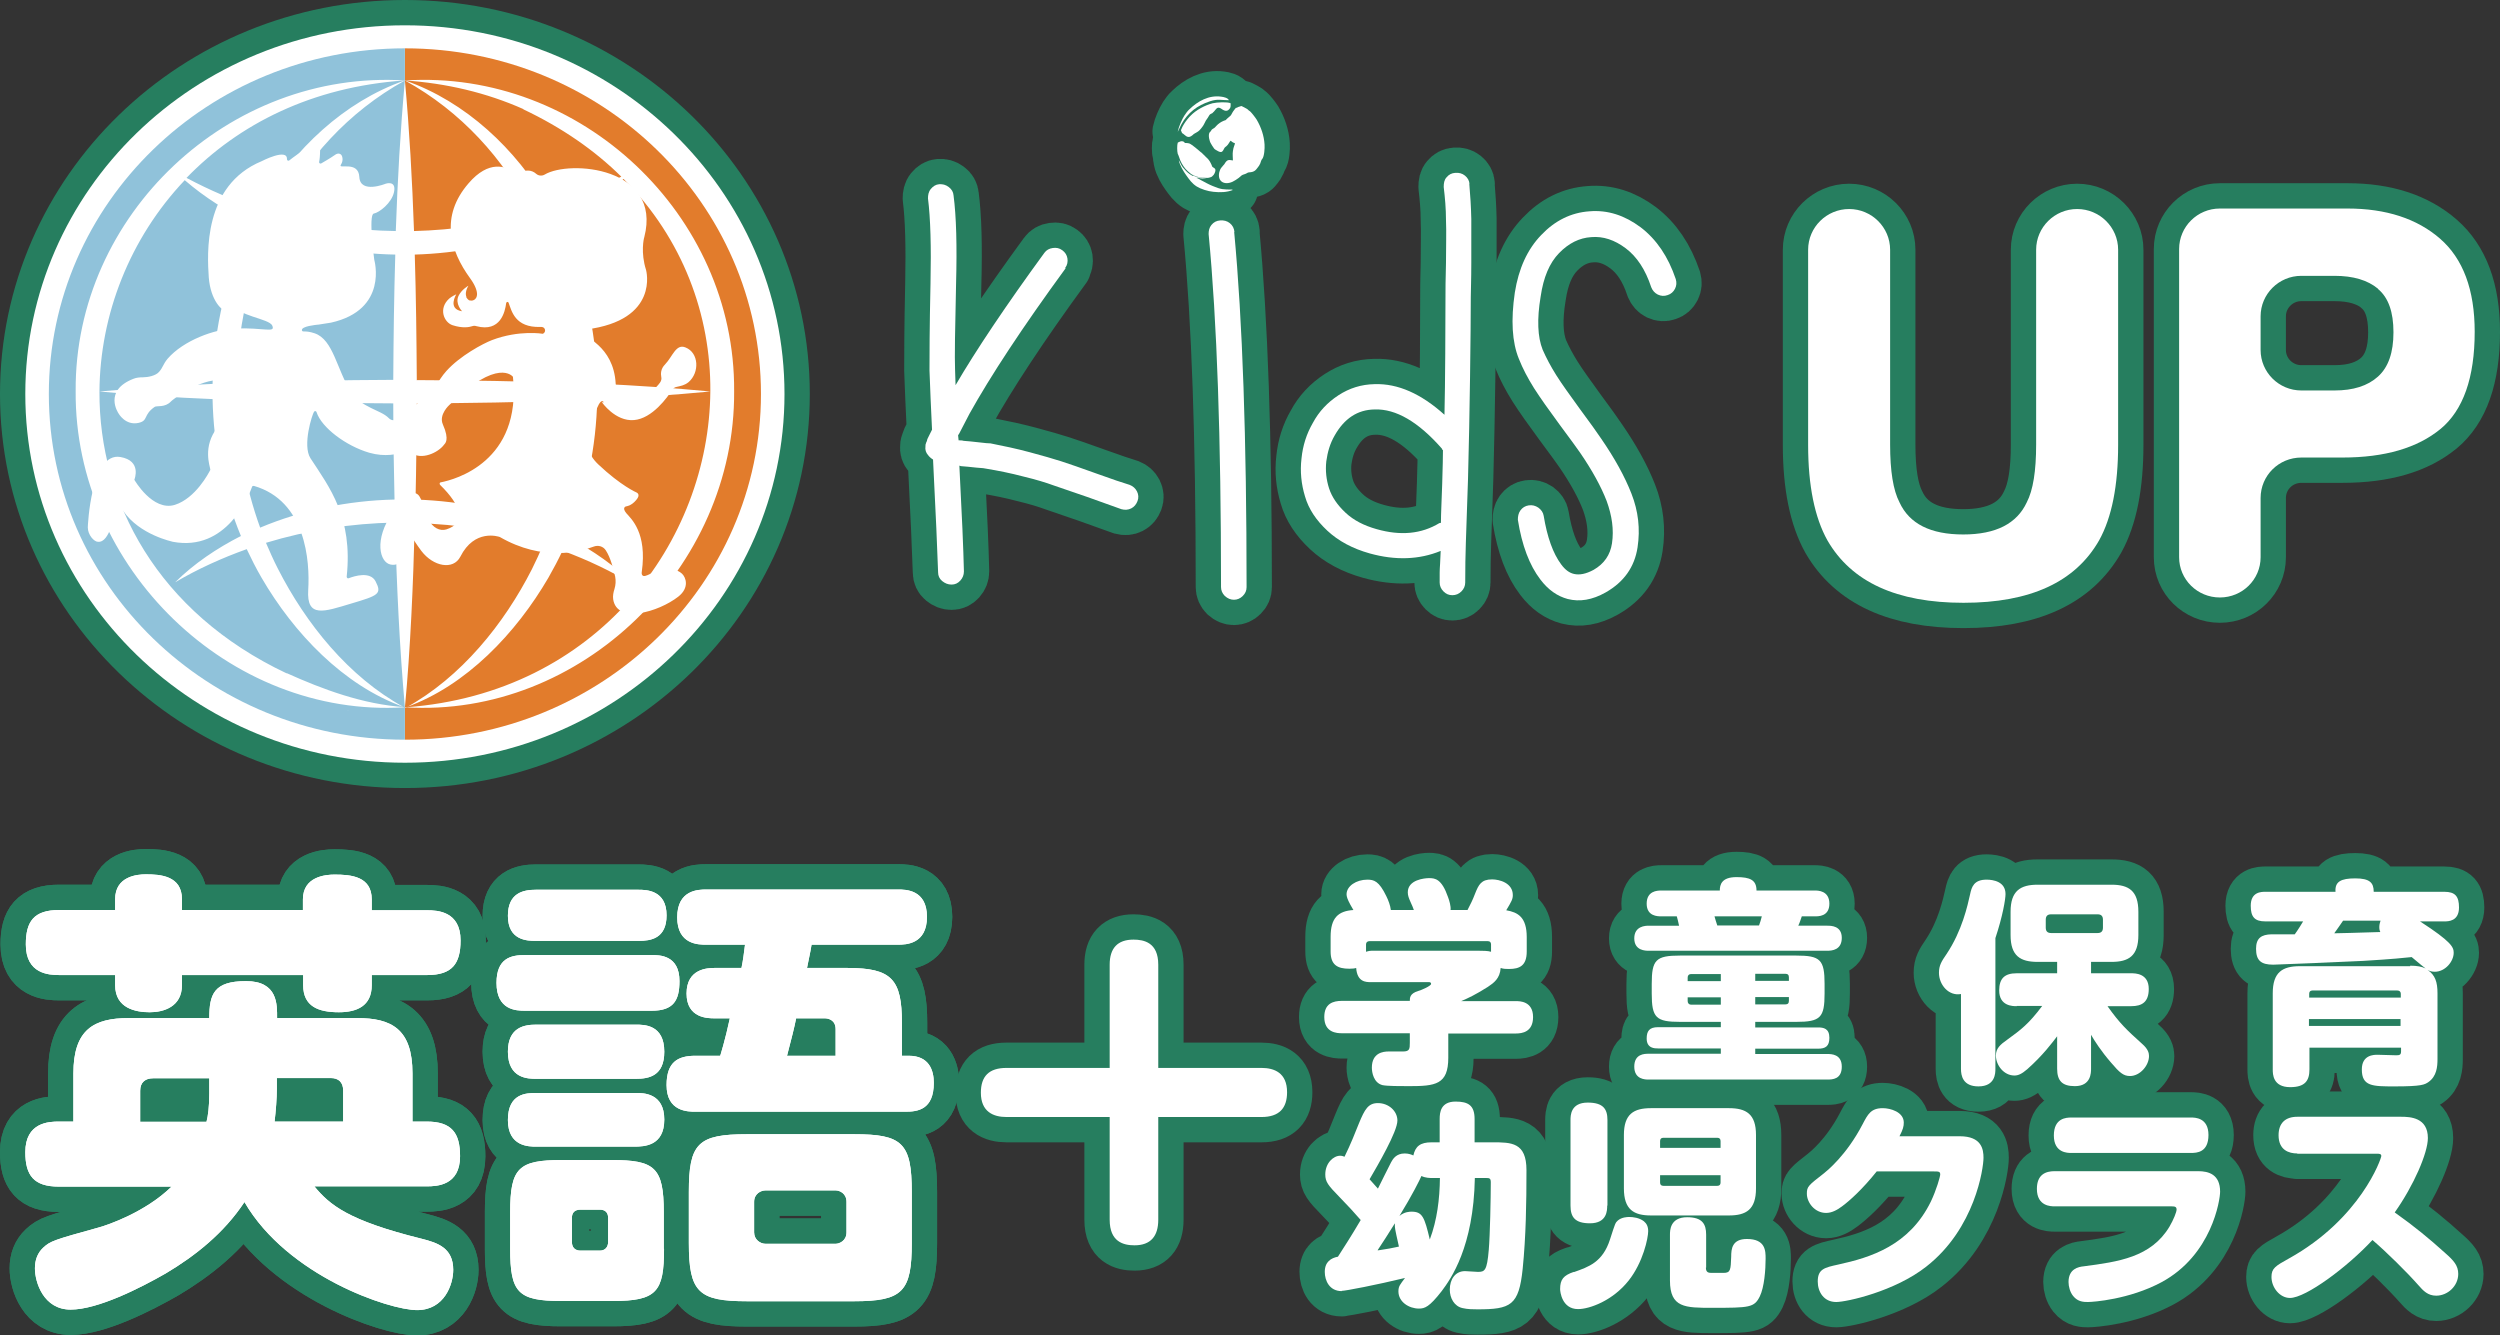 <?xml version="1.0" encoding="UTF-8"?>
<svg id="Layer_1" data-name="Layer 1" xmlns="http://www.w3.org/2000/svg" viewBox="0 0 98.79 52.77">
  <rect x="0" y="0" width="98.79" height="52.77" fill="#333333" stroke="none"/>
  <defs>
    <style>
      .cls-1, .cls-2, .cls-3, .cls-4 {
        stroke: #267e5f;
        stroke-linecap: round;
        stroke-linejoin: round;
        stroke-width: 2px;
      }

      .cls-1, .cls-5 {
        fill: #90c2da;
      }

      .cls-6 {
        fill: none;
      }

      .cls-6, .cls-5, .cls-7, .cls-8, .cls-9 {
        stroke-width: 0px;
      }

      .cls-2, .cls-7 {
        fill-rule: evenodd;
      }

      .cls-2, .cls-7, .cls-9, .cls-4 {
        fill: #fff;
      }

      .cls-3, .cls-8 {
        fill: #e27c2c;
      }
    </style>
  </defs>
  <path class="cls-4" d="M12.43,46.89c.6.72,1.32,1.34,4.23,2.06.63.16,1.25.36,1.25,1.23,0,.56-.34,1.59-1.43,1.59s-5.12-1.34-6.82-4.27c-.81,1.23-1.95,2.13-3.11,2.82-1.01.58-2.69,1.43-3.76,1.43s-1.41-1.08-1.41-1.63c0-.34.11-.61.32-.81.29-.27.42-.31,2.22-.81.33-.09,1.83-.6,2.86-1.61H2.32c-.99,0-1.32-.45-1.32-1.36,0-1.18.94-1.21,1.32-1.21h.58v-1.9c0-1.74.81-2.19,2.19-2.19h3.18c0-.94.18-1.46,1.45-1.46s1.23.94,1.23,1.46h3.16c1.36,0,2.19.43,2.19,2.19v1.9h.56c.99,0,1.32.45,1.32,1.37,0,1.16-.92,1.19-1.32,1.19h-4.43ZM11.97,35.97v-.43c0-.9.89-.98,1.25-.98.65,0,1.47.07,1.47.98v.43h2.19c.4,0,1.32.04,1.32,1.19,0,.92-.33,1.37-1.32,1.37h-2.19v.4c0,.83-.6,1.07-1.3,1.07-.81,0-1.41-.23-1.41-1.07v-.4h-4.79v.4c0,.85-.72,1.07-1.27,1.07s-1.37-.15-1.37-1.07v-.4h-2.21c-.4,0-1.32-.04-1.32-1.21,0-.9.31-1.36,1.32-1.36h2.21v-.43c0-.9.87-.98,1.21-.98.56,0,1.43.05,1.43.98v.43h4.79,0ZM8.27,42.61h-2.22c-.31,0-.51.16-.51.49v1.23h2.62c.06-.23.11-.6.11-1.12v-.6ZM10.94,43.02c0,.38-.04.89-.09,1.3h2.71v-1.23c0-.32-.18-.49-.49-.49h-2.13v.42Z"/>
  <path class="cls-4" d="M25.75,37.74c.31,0,1.1,0,1.1,1.03,0,.78-.25,1.17-1.1,1.17h-5.01c-.34,0-1.12-.02-1.12-1.1,0-.98.58-1.1,1.12-1.1h5.01ZM25.24,35.16c.31,0,1.1.02,1.1,1.01,0,.92-.63,1.01-1.1,1.01h-4.07c-.34,0-1.1-.02-1.1-.99,0-.9.6-1.03,1.1-1.03,0,0,4.07,0,4.07,0ZM25.13,40.49c.33,0,1.12,0,1.12,1.07,0,.96-.61,1.07-1.12,1.07h-3.94c-.31,0-1.12,0-1.12-1.07,0-.98.67-1.07,1.12-1.07h3.94ZM25.13,43.19c.29,0,1.12,0,1.12,1.05s-.8,1.07-1.19,1.07h-3.87c-.29,0-1.12,0-1.12-1.05s.72-1.07,1.12-1.07h3.94ZM26.24,49.35c0,1.7-.29,2.06-2.03,2.06h-2.03c-1.72,0-2.02-.34-2.02-2.06v-1.45c0-1.75.33-2.06,2.04-2.06h1.97c1.7,0,2.06.29,2.06,2.06v1.45h.01ZM24.03,48.12c0-.2-.11-.32-.33-.32h-.76c-.24,0-.34.13-.34.32v.96c0,.22.13.34.34.34h.76c.22,0,.33-.15.33-.34v-.96ZM33.49,38.25c1.75,0,2.15.45,2.15,2.17v1.3h.27c.81,0,.99.58.99,1.07,0,1.07-.65,1.14-1.12,1.14h-8.3c-.29,0-1.14,0-1.14-1.05,0-.9.43-1.16,1.14-1.16h.98s.2-.63.38-1.48h-.61c-.25,0-1.1,0-1.1-.98s.83-1.01,1.1-1.01h1.07c.07-.34.09-.54.14-.92h-1.54c-.29,0-1.14,0-1.14-1.08s.83-1.1,1.14-1.1h7.59c.29,0,1.14,0,1.14,1.08s-.83,1.1-1.14,1.1h-3.42c-.07.42-.09.45-.18.92h1.6ZM36.03,49.12c0,1.92-.36,2.3-2.28,2.3h-4.23c-1.92,0-2.3-.36-2.3-2.3v-2.02c0-1.92.36-2.28,2.3-2.28h4.23c1.9,0,2.28.34,2.28,2.28v2.02ZM33.45,47.49c0-.33-.27-.45-.43-.45h-2.77c-.18,0-.45.13-.45.45v1.21c0,.29.25.45.45.45h2.77c.14,0,.43-.11.43-.45v-1.21ZM31.46,40.24c-.07.36-.18.79-.36,1.48h1.92v-1.05c0-.38-.31-.43-.43-.43h-1.13Z"/>
  <path class="cls-4" d="M12.43,46.89c.6.72,1.32,1.34,4.23,2.06.63.16,1.25.36,1.25,1.23,0,.56-.34,1.59-1.43,1.59s-5.12-1.34-6.82-4.27c-.81,1.23-1.95,2.13-3.11,2.82-1.01.58-2.69,1.43-3.76,1.43s-1.41-1.08-1.41-1.63c0-.34.11-.61.32-.81.29-.27.42-.31,2.22-.81.33-.09,1.83-.6,2.86-1.61H2.32c-.99,0-1.32-.45-1.32-1.36,0-1.18.94-1.21,1.32-1.21h.58v-1.9c0-1.74.81-2.19,2.19-2.19h3.18c0-.94.18-1.46,1.45-1.46s1.23.94,1.23,1.46h3.16c1.36,0,2.19.43,2.19,2.19v1.9h.56c.99,0,1.32.45,1.32,1.37,0,1.16-.92,1.19-1.32,1.19h-4.43ZM11.97,35.97v-.43c0-.9.89-.98,1.25-.98.65,0,1.47.07,1.47.98v.43h2.19c.4,0,1.32.04,1.32,1.19,0,.92-.33,1.37-1.32,1.37h-2.19v.4c0,.83-.6,1.07-1.3,1.07-.81,0-1.41-.23-1.41-1.07v-.4h-4.79v.4c0,.85-.72,1.07-1.27,1.07s-1.37-.15-1.37-1.07v-.4h-2.21c-.4,0-1.32-.04-1.32-1.21,0-.9.31-1.36,1.32-1.36h2.21v-.43c0-.9.87-.98,1.21-.98.56,0,1.43.05,1.43.98v.43h4.79,0ZM8.27,42.61h-2.22c-.31,0-.51.16-.51.49v1.23h2.62c.06-.23.11-.6.11-1.12v-.6ZM10.94,43.02c0,.38-.04.89-.09,1.3h2.71v-1.23c0-.32-.18-.49-.49-.49h-2.13v.42Z"/>
  <path class="cls-4" d="M25.75,37.74c.31,0,1.1,0,1.1,1.03,0,.78-.25,1.17-1.1,1.17h-5.01c-.34,0-1.12-.02-1.12-1.1,0-.98.58-1.1,1.12-1.1h5.01ZM25.24,35.16c.31,0,1.1.02,1.1,1.01,0,.92-.63,1.01-1.1,1.01h-4.07c-.34,0-1.1-.02-1.1-.99,0-.9.6-1.03,1.1-1.03,0,0,4.07,0,4.07,0ZM25.13,40.49c.33,0,1.12,0,1.12,1.07,0,.96-.61,1.07-1.12,1.07h-3.94c-.31,0-1.12,0-1.12-1.07,0-.98.67-1.07,1.12-1.07h3.94ZM25.13,43.19c.29,0,1.12,0,1.12,1.05s-.8,1.07-1.19,1.07h-3.87c-.29,0-1.12,0-1.12-1.05s.72-1.07,1.12-1.07h3.94ZM26.24,49.35c0,1.7-.29,2.06-2.03,2.06h-2.03c-1.72,0-2.02-.34-2.02-2.06v-1.45c0-1.75.33-2.06,2.04-2.06h1.97c1.7,0,2.06.29,2.06,2.06v1.45h.01ZM24.03,48.12c0-.2-.11-.32-.33-.32h-.76c-.24,0-.34.13-.34.32v.96c0,.22.13.34.34.34h.76c.22,0,.33-.15.33-.34v-.96ZM33.49,38.25c1.75,0,2.15.45,2.15,2.17v1.3h.27c.81,0,.99.58.99,1.07,0,1.07-.65,1.14-1.12,1.14h-8.3c-.29,0-1.14,0-1.14-1.05,0-.9.43-1.16,1.14-1.16h.98s.2-.63.38-1.48h-.61c-.25,0-1.1,0-1.1-.98s.83-1.01,1.1-1.01h1.07c.07-.34.09-.54.14-.92h-1.54c-.29,0-1.14,0-1.14-1.08s.83-1.1,1.14-1.1h7.59c.29,0,1.14,0,1.14,1.08s-.83,1.1-1.14,1.1h-3.42c-.07.42-.09.45-.18.92h1.6ZM36.03,49.12c0,1.92-.36,2.3-2.28,2.3h-4.23c-1.92,0-2.3-.36-2.3-2.3v-2.02c0-1.92.36-2.28,2.3-2.28h4.23c1.9,0,2.28.34,2.28,2.28v2.02ZM33.45,47.49c0-.33-.27-.45-.43-.45h-2.77c-.18,0-.45.13-.45.45v1.21c0,.29.25.45.45.45h2.77c.14,0,.43-.11.43-.45v-1.21ZM31.46,40.24c-.07.36-.18.79-.36,1.48h1.92v-1.05c0-.38-.31-.43-.43-.43h-1.13Z"/>
  <path class="cls-4" d="M49.85,42.2c.5,0,1.01.19,1.01.96,0,.63-.31.98-1.01.98h-4.08v4.06c0,.65-.3,1.01-.94,1.01-.44,0-.98-.14-.98-1.01v-4.06h-4.08c-.52,0-1.01-.21-1.01-.96,0-.65.32-.98,1.01-.98h4.08v-4.08c0-.65.31-.99.94-.99.41,0,.98.11.98.99v4.08s4.08,0,4.08,0Z"/>
  <path class="cls-4" d="M55.87,35.96c-.03-.09-.07-.18-.12-.29-.08-.18-.12-.28-.12-.41,0-.5.67-.56.84-.56.24,0,.5.03.75.75.05.13.12.37.1.51h.67c.12-.23.2-.39.3-.65.14-.35.24-.56.67-.56.29,0,.82.14.82.62,0,.16-.05.25-.26.6.46.08.81.27.81,1.06v.57c0,.56-.28.69-.7.69-.1,0-.23,0-.33-.04-.03.42-.27.59-.51.75-.51.32-.75.43-1.05.56h2.16c.15,0,.68,0,.68.63,0,.59-.43.65-.68.65h-2.67v.96c0,1.06-.51,1.12-1.55,1.12-.35,0-.86,0-1.05-.04-.35-.09-.42-.5-.42-.69,0-.59.45-.64.66-.64h.57c.26,0,.27-.1.27-.34v-.38h-2.68c-.2,0-.7-.02-.7-.64,0-.53.34-.64.7-.64h2.68c0-.12,0-.29.33-.39.12-.03.51-.2.51-.28,0-.07-.06-.07-.09-.07h-2.29c-.19,0-.54,0-.58-.56-.06.02-.14.03-.27.03-.47,0-.74-.15-.74-.68v-.58c0-.75.3-1.02.9-1.06-.02-.03-.1-.18-.12-.21-.12-.22-.15-.33-.15-.41,0-.33.39-.58.82-.58.26,0,.46.05.75.65.08.16.16.37.18.55h.91ZM53.98,37.61s.12-.04.21-.04h4.26c.12,0,.35,0,.47.04v-.29c0-.08-.04-.13-.13-.13h-4.67c-.09,0-.14.05-.14.13,0,0,0,.29,0,.29Z"/>
  <path class="cls-4" d="M71.72,35.19c.11,0,.57,0,.57.52s-.46.5-.57.5h-.52c-.05.14-.08.25-.14.37h1.15c.14,0,.57,0,.57.48s-.39.51-.57.51h-7.06c-.12,0-.57,0-.57-.49s.45-.5.57-.5h1.2c-.03-.16-.06-.25-.09-.37h-.62c-.13,0-.57,0-.57-.5s.41-.52.57-.52h2.32c0-.22.06-.53.66-.53.53,0,.79.11.79.53,0,0,2.31,0,2.31,0ZM69.36,40.6h2.48c.22,0,.45.04.45.41,0,.33-.15.43-.45.43h-2.48v.21h2.85c.15,0,.57,0,.57.5s-.37.51-.57.51h-7.06c-.13,0-.57,0-.57-.51s.41-.51.57-.51h2.85v-.21h-2.48c-.13,0-.45,0-.45-.39,0-.29.1-.45.45-.45h2.48v-.21h-1.61c-.95,0-1.12-.16-1.12-1.12v-.38c0-.95.16-1.12,1.12-1.12h4.59c.95,0,1.12.16,1.12,1.12v.38c0,.95-.16,1.12-1.12,1.12h-1.62v.21h0ZM68,38.76v-.27h-1.17c-.09,0-.14.05-.14.14v.14h1.31ZM68,39.41h-1.31v.15c0,.08.05.14.14.14h1.17v-.28h0ZM67.75,36.21c.04.15.05.17.11.36h1.65c.06-.16.06-.18.11-.36h-1.88,0ZM69.36,38.76h1.33v-.14c0-.09-.04-.14-.14-.14h-1.19v.27h0ZM69.36,39.41v.28h1.19c.1,0,.14-.05.14-.14v-.15h-1.33Z"/>
  <path class="cls-4" d="M78.85,42.24c0,.16,0,.69-.67.69-.62,0-.69-.43-.69-.69v-2.96c-.48.09-.87-.36-.87-.84,0-.29.1-.45.3-.74.62-.93.83-1.92.93-2.36.06-.29.15-.58.65-.58.27,0,.75.08.75.57,0,.2-.11.87-.4,1.74v5.18h0ZM79.69,39.76c-.15,0-.69,0-.69-.62,0-.49.23-.68.69-.68h1.6v-.45h-.77c-.68,0-1.07-.23-1.07-1.06v-.92c0-.83.39-1.07,1.07-1.07h2.92c.68,0,1.06.24,1.06,1.07v.92c0,.83-.39,1.06-1.06,1.06h-.81v.45h1.59c.15,0,.69,0,.69.62,0,.51-.26.68-.69.68h-.94c.49.69.76.94,1.37,1.49.24.21.27.37.27.48,0,.38-.36.79-.75.79-.26,0-.41-.13-.75-.53-.39-.45-.66-.87-.79-1.1v1.34c0,.16,0,.69-.64.69-.5,0-.7-.21-.7-.69v-1.28c-.2.26-.56.75-1.18,1.3-.22.19-.36.25-.51.25-.41,0-.73-.4-.73-.79,0-.28.17-.43.44-.62.55-.4.85-.62,1.39-1.34h-1.01ZM83.1,36.34c0-.14-.07-.21-.21-.21h-1.84c-.14,0-.21.07-.21.21v.32c0,.14.07.21.21.21h1.84c.14,0,.21-.07.21-.21v-.32Z"/>
  <path class="cls-4" d="M95.23,38.16c.3,0,.47.04.62.11-.11-.09-.14-.1-.55-.45-.28.03-.75.08-1.91.15-.54.03-3.42.15-3.56.15-.48,0-.68-.16-.68-.63,0-.42.21-.56.61-.57h.92s.16-.22.33-.51h-1.49c-.43,0-.58-.18-.58-.62,0-.55.42-.55.58-.55h2.77c-.03-.4.21-.53.78-.53s.73.17.73.53h2.79c.43,0,.58.18.58.62,0,.55-.43.55-.58.55h-.96c1.25.81,1.33,1.02,1.33,1.24,0,.34-.33.75-.75.75-.14,0-.22-.04-.28-.07.3.2.39.48.39.92v2.6c0,.3-.03.68-.36.91-.15.1-.26.17-1.33.17-.88,0-1.3,0-1.3-.67,0-.58.48-.58.62-.58.04,0,.69.02.72.02.13,0,.21,0,.21-.15v-.15h-3.62v.86c0,.44-.17.7-.76.7-.69,0-.69-.52-.69-.7v-3.01c0-.84.39-1.07,1.07-1.07h4.36v-.02ZM91.25,39.42h3.62v-.15c0-.08-.05-.13-.14-.13h-3.35c-.09,0-.13.05-.13.13,0,0,0,.15,0,.15ZM94.86,40.27h-3.62v.27h3.62v-.27ZM92.59,36.38c-.05.08-.3.43-.35.5.02,0,.99-.02,1.82-.05-.02-.04-.04-.09-.04-.2,0-.12.04-.2.05-.25h-1.48Z"/>
  <path class="cls-4" d="M53.02,51.02c-.49,0-.67-.42-.67-.76,0-.4.25-.55.52-.6.33-.52.45-.69.9-1.45-.31-.35-.45-.51-.85-.92-.44-.45-.55-.59-.55-.88,0-.45.32-.74.59-.74.08,0,.14.03.17.04.24-.49.42-.94.57-1.32.23-.56.37-.8.75-.8.42,0,.77.31.77.69,0,.44-.78,1.77-1.1,2.32.08.09.13.14.33.37.14-.28.37-.75.52-1.04.07-.13.2-.35.54-.35.16,0,.28.05.34.08.08-.36.27-.52.72-.52h.32v-.92c0-.26.04-.69.63-.69.5,0,.75.15.75.69v.92h.71c.74,0,1.34,0,1.34,1.1,0,1.3-.02,2.61-.15,3.9-.15,1.45-.47,1.6-1.79,1.6-.14,0-.39,0-.59-.05-.32-.07-.5-.39-.5-.73,0-.41.22-.73.6-.73.08,0,.43.03.51.03.27,0,.36-.04.43-.87.05-.57.08-2.07.08-2.67,0-.17-.06-.17-.21-.17h-.42c-.05,2.73-.95,3.99-1.31,4.47-.49.63-.67.69-.9.69-.39,0-.81-.26-.81-.68,0-.21.07-.27.26-.53-1.11.27-2.35.51-2.5.51M54.45,49.41c.3-.04.61-.1.83-.15-.05-.22-.16-.7-.16-.78v-.14c-.34.55-.4.63-.68,1.06M56.59,46.55c-.07,0-.27,0-.42-.08-.07.16-.35.73-.87,1.58.2-.17.42-.17.48-.17.43,0,.51.22.72,1.1.29-.77.39-1.6.4-2.43h-.32,0Z"/>
  <path class="cls-4" d="M62.19,50.27c.59-.21,1.14-.39,1.43-1.29.21-.65.21-.66.31-.75.15-.13.37-.14.45-.14.15,0,.4.03.58.17.11.09.17.21.17.39,0,.27-.2,1.23-.77,1.95-.63.8-1.55,1.13-2,1.13-.64,0-.71-.69-.71-.79,0-.38.13-.54.54-.68M63.51,47.64c0,.18,0,.7-.68.7-.59,0-.77-.24-.77-.7v-3.38c0-.17,0-.69.68-.69.61,0,.78.25.78.69v3.38h0ZM69.39,46.96c0,.84-.39,1.07-1.07,1.07h-3.08c-.68,0-1.07-.23-1.07-1.07v-2.11c0-.83.39-1.06,1.07-1.06h3.08c.68,0,1.07.23,1.07,1.06v2.11ZM65.6,45.36h2.39v-.27c0-.08-.04-.13-.13-.13h-2.13c-.09,0-.13.05-.13.13,0,0,0,.27,0,.27ZM65.6,46.44v.29c0,.08.04.13.13.13h2.13c.09,0,.13-.05.13-.13v-.29s-2.39,0-2.39,0ZM67.41,50.09c0,.21.12.21.26.21h.44c.28,0,.28-.13.3-.64,0-.3.03-.7.62-.7.74,0,.74.47.74.78,0,.43-.05,1.12-.23,1.49-.22.44-.4.45-1.88.45-1.07,0-1.67,0-1.67-1.08v-1.81c0-.16,0-.69.68-.69.6,0,.75.27.75.69v1.3h-.01Z"/>
  <path class="cls-4" d="M77.44,44.9c.87,0,.94.52.94.85,0,.41-.33,2.79-2.26,4.3-1.24.98-3.15,1.4-3.56,1.4-.49,0-.73-.4-.73-.81,0-.49.26-.55.81-.67,1.28-.28,2.81-.75,3.66-2.49.22-.46.37-.99.37-1.07,0-.12-.07-.12-.25-.12h-2.26c-.56.7-1.07,1.16-1.37,1.38-.2.15-.41.26-.63.26-.45,0-.76-.41-.76-.76,0-.28.05-.32.68-.81.11-.09.88-.7,1.52-1.93.21-.4.33-.64.8-.64.3,0,.83.15.83.57,0,.15-.03.27-.17.54h2.4-.02Z"/>
  <path class="cls-4" d="M81.19,47.67c-.14,0-.7,0-.7-.69,0-.57.35-.7.7-.7h5.67c.42,0,.87.13.87.81,0,.33-.33,2.51-2.32,3.58-1.27.68-2.7.78-2.9.78-.16,0-.4,0-.59-.24-.12-.15-.18-.37-.18-.55,0-.52.39-.6.6-.62,1.36-.18,2.66-.35,3.39-1.57.16-.27.28-.58.28-.67,0-.11-.06-.13-.2-.13h-4.62ZM86.58,44.16c.15,0,.69,0,.69.69s-.46.71-.69.71h-4.73c-.15,0-.69,0-.69-.69s.49-.71.69-.71h4.73Z"/>
  <path class="cls-4" d="M90.78,45.58c-.33,0-.74-.13-.74-.72,0-.48.27-.73.74-.73h4.11c.35,0,1.05.03,1.05.84,0,.59-.56,1.88-1.31,2.94.79.56,1.37,1.04,2,1.61.33.29.51.49.51.82,0,.48-.42.86-.87.86-.33,0-.51-.19-.71-.42-.46-.52-1.24-1.29-1.81-1.78-.98,1.06-2.63,2.29-3.26,2.29-.4,0-.73-.41-.73-.83,0-.34.15-.43.69-.73,2.83-1.57,3.65-3.95,3.65-4.05,0-.09-.09-.09-.18-.09h-3.14Z"/>
  <path class="cls-2" d="M46.54,5.64c-.03.08-.03.34,0,.44.02.02.08.21.1.26.07.16.17.31.29.42.06.05.12.11.19.15h.02s.02.02.03.03c.04,0,.08.03.12.04.05.01.09.02.14.03.12.02.2.01.31.02,0-.01.02,0,.04-.01.05-.01.11-.03.13-.06.05-.05.05-.04.09-.12.09-.21-.05-.19-.1-.26,0-.02-.04-.1-.06-.14-.05-.1-.1-.16-.18-.23-.04-.04-.06-.06-.1-.1-.02-.02-.03-.02-.05-.05-.02-.02-.03-.03-.05-.04-.09-.08-.36-.31-.46-.35-.06-.02-.16-.02-.17-.02-.04-.02-.04-.07-.13-.07-.07,0-.11.04-.15.05"/>
  <path class="cls-2" d="M46.67,5.15s0,.03.03.08c0,.03.03.04.06.06.05.03.16.19.31.09.12-.08.06-.06.13-.1.14-.08.17-.09.26-.2.18-.22.12-.24.27-.43.03-.04.06-.12.1-.14.03-.02.05-.02.08-.04.02-.02.03-.04.06-.06.1-.11.13-.21.28-.12.06.04.21.16.32.03.05-.06.06-.08.06-.17v-.07c-.13-.06-.53-.04-.71,0-.31.08-.66.27-.87.49-.02.02-.03.03-.05.05-.12.14-.19.23-.28.4-.02.05-.04.09-.06.14"/>
  <path class="cls-2" d="M48.69,7.49c-.34,0-.44,0-.77-.14-.13-.05-.33-.16-.46-.23-.04-.02-.11-.07-.15-.08h-.02v-.02h.02c.2.05.21.04.4.01h0c-.11,0-.19,0-.31-.02-.05,0-.09-.02-.14-.03-.04-.01-.08-.03-.12-.04,0,0-.03.02-.03,0h0c-.13-.07-.24-.17-.31-.26-.05-.05-.08-.09-.12-.16-.02-.03-.08-.18-.1-.19.04.21.19.45.29.59.13.18.23.33.42.45.16.1.44.19.66.21.27.03.53.02.76-.07"/>
  <path class="cls-2" d="M46.55,5.19s.11-.23.13-.27c.26-.47.62-.75,1.14-.92.31-.1.42-.04.74-.04-.03-.09-.21-.13-.3-.14-.49-.07-.93.18-1.26.5-.07.06-.14.16-.2.25-.09.14-.22.43-.26.63"/>
  <path class="cls-2" d="M49.33,4.38h0s0-.02-.03-.03c-.02,0,0,0-.04-.02,0,0,0,.02.03.03s0,0,.04.03"/>
  <path class="cls-2" d="M48.84,4.26s-.08.09-.11.14c-.07.1-.06.15-.16.22t-.07.06c-.11.11-.02.04-.16.1-.23.1-.31.25-.36.28-.03.02-.06.03-.08.05-.03.02-.03.04-.05.07s-.04.03-.06.07c-.05.1,0,.33.06.42.03.06.06.1.1.16.04.07.07.08.14.12.2.12.22.04.3-.11.03-.04.04-.03.07-.06.08-.06.13-.19.17-.22.04.04.1.08.17.1,0,.06-.06.14-.08.31-.02.12,0,.25,0,.37-.16-.02-.22-.06-.34.15-.02.03-.07.07-.12.14-.04.05-.06.11-.08.18-.08.37.21.52.53.37.05-.02.19-.11.24-.15.11-.09.1-.11.24-.15.08-.02.1-.07.18-.07.19-.01.25-.08.33-.19.04-.05.07-.09.1-.16.02-.05.04-.15.08-.18.08-.1.1-.42.09-.57-.02-.35-.14-.69-.31-.98-.05-.08-.23-.32-.29-.35-.02-.02-.02,0-.04-.03,0,0-.02-.02-.03-.03l-.12-.07s-.08-.04-.12-.06c-.03,0-.06.02-.1.03-.03,0-.06.03-.09.04"/>
  <path class="cls-4" d="M73.07,8.26h0c.89,0,1.62.72,1.62,1.61v7.7c0,1.04.12,1.8.37,2.28.39.85,1.23,1.27,2.52,1.27s2.12-.43,2.51-1.27c.25-.48.37-1.24.37-2.28v-7.7c0-.89.73-1.61,1.62-1.61s1.62.72,1.62,1.61v7.71c0,1.61-.25,2.87-.75,3.77-.94,1.65-2.72,2.47-5.36,2.47s-4.43-.82-5.38-2.47c-.5-.9-.76-2.15-.76-3.77v-7.71c0-.89.73-1.61,1.62-1.61"/>
  <path class="cls-4" d="M96.44,16.95c-.91.75-2.2,1.13-3.88,1.13h-1.62c-.89,0-1.61.71-1.61,1.6v2.34c0,.88-.72,1.59-1.61,1.59s-1.61-.71-1.61-1.59v-12.18c0-.88.72-1.6,1.61-1.6h5.04c1.53,0,2.75.4,3.66,1.19s1.37,2.02,1.37,3.68c0,1.81-.45,3.1-1.36,3.85M93.97,11.41c-.41-.34-.98-.51-1.72-.51h-1.31c-.89,0-1.61.72-1.61,1.6v1.33c0,.88.72,1.6,1.61,1.6h1.31c.74,0,1.31-.18,1.72-.55s.61-.95.61-1.75-.2-1.37-.61-1.71"/>
  <path class="cls-4" d="M42.11,10.6c-1.71,2.34-2.97,4.26-3.8,5.75l-.41.79-.04.06.02.2c.07,0,.14,0,.2.02.15.01.35.03.61.06.23.03.38.04.45.04.51.1,1.03.21,1.55.35.52.14.94.26,1.25.36s.77.26,1.38.48,1.05.37,1.32.45c.13.05.23.14.29.26s.07.25.02.38-.13.23-.25.29c-.12.06-.25.07-.39.03l-1.34-.48-1.34-.46c-.3-.11-.69-.23-1.19-.35-.49-.13-.99-.23-1.47-.31-.04-.01-.16-.03-.37-.04-.27-.03-.48-.05-.63-.06l-.06-.02c.1,1.91.16,3.3.18,4.18,0,.14-.05.26-.14.36-.1.11-.21.16-.35.16s-.26-.05-.37-.14-.16-.21-.16-.34c-.03-.85-.09-2.33-.2-4.46-.08-.05-.15-.11-.2-.18-.08-.09-.12-.21-.1-.34,0-.04,0-.08.02-.12,0-.03.03-.06.04-.1,0-.05.04-.12.08-.2l.12-.24c-.04-.89-.08-1.67-.1-2.34,0-.5,0-1.65.04-3.45.03-1.45,0-2.57-.1-3.35,0-.13.02-.26.11-.37s.2-.18.33-.19c.14-.01.26.02.38.11.12.09.18.2.19.33.11.83.14,2,.1,3.49-.04,1.78-.06,2.91-.04,3.39l.02.62c.8-1.37,1.97-3.12,3.51-5.23.08-.11.19-.17.33-.19.14-.02.26,0,.38.09.11.08.18.19.2.32s0,.26-.09.38"/>
  <path class="cls-4" d="M48.77,9.17c.33,3.5.49,8.17.49,14.03,0,.14-.05.25-.15.35-.1.1-.22.15-.35.15s-.25-.05-.36-.15c-.1-.1-.15-.22-.15-.35,0-5.87-.16-10.52-.49-13.95,0-.13.02-.25.11-.36s.2-.17.35-.18c.14-.01.27.02.38.11s.17.21.18.35"/>
  <path class="cls-4" d="M58.06,7.25c.04.46.07.93.08,1.4,0,.48,0,1.06,0,1.74s-.02,1.13-.02,1.34c0,1.25-.04,4.69-.11,7.2-.08,2.51-.11,2.84-.11,4.09,0,.13-.05.25-.15.35-.1.1-.22.15-.36.15s-.25-.05-.35-.15-.15-.22-.15-.35c0-.83,0-.22.04-1.25-.85.35-1.79.38-2.8.1-.68-.19-1.24-.49-1.68-.9s-.74-.86-.88-1.35c-.15-.49-.2-.99-.14-1.5.05-.51.2-.98.45-1.41.24-.45.58-.81,1.01-1.09.43-.28.9-.43,1.43-.44.92-.03,1.84.38,2.76,1.21.03-1.16.04-3.74.04-4.64,0-.25,0-.71.02-1.37,0-.66.02-1.22,0-1.68,0-.46-.04-.89-.09-1.31,0-.15.02-.28.11-.38.09-.11.2-.17.35-.18.14-.01.27.02.38.11s.17.2.18.33M56.98,17.73c-.93-1.06-1.82-1.58-2.66-1.55-.68.01-1.2.36-1.58,1.03-.18.31-.28.65-.33,1.02-.04.37,0,.73.11,1.07s.33.66.65.96.73.51,1.23.65c.95.27,1.77.19,2.48-.24.03,0,.05,0,.06-.02,0-.36.03-.87.05-1.53s.03-1.1.03-1.33l-.04-.04v-.02Z"/>
  <path class="cls-4" d="M65.25,11.35c-.23-.7-.57-1.21-1.01-1.54s-.89-.48-1.36-.44c-.47.03-.89.24-1.27.63s-.62.96-.73,1.72c-.15.9-.12,1.6.08,2.1.14.32.32.66.54,1.01s.54.79.93,1.33c.4.54.68.93.84,1.17.53.77.93,1.49,1.2,2.18s.35,1.39.24,2.12c-.12.78-.54,1.37-1.26,1.78-.53.3-1.03.38-1.5.26-.41-.11-.77-.36-1.08-.77-.43-.56-.73-1.35-.89-2.36,0-.13.02-.26.1-.37.08-.11.19-.18.33-.2.14-.02.26.01.38.09.11.08.19.19.21.32.14.85.37,1.49.69,1.92.16.22.33.34.51.38.22.05.47,0,.77-.16.42-.24.66-.59.73-1.05.08-.54,0-1.09-.21-1.67-.22-.57-.57-1.21-1.05-1.91-.12-.17-.39-.55-.81-1.11-.42-.57-.76-1.05-1.01-1.44-.25-.4-.45-.78-.6-1.16-.27-.66-.32-1.53-.16-2.62.15-.94.49-1.7,1.04-2.27.54-.57,1.18-.89,1.91-.94.72-.06,1.39.16,2.02.63.63.48,1.09,1.16,1.39,2.05.04.14.03.26-.03.38s-.16.21-.29.25c-.14.05-.26.04-.39-.02-.12-.06-.21-.16-.26-.29"/>
  <path class="cls-4" d="M1,15.57c0,8.05,6.72,14.57,15,14.57s15-6.52,15-14.57S24.29,1,16,1,1,7.52,1,15.57"/>
  <path class="cls-3" d="M16,29.23c7.77,0,14.07-6.12,14.07-13.66S23.77,1.91,16,1.91"/>
  <path class="cls-1" d="M16,1.91C8.23,1.91,1.93,8.02,1.93,15.57s6.3,13.66,14.07,13.66"/>
  <path class="cls-4" d="M16.01,3.18h0c-6.96-.44-13.07,5.31-13.02,12.28-.05,6.96,6.05,12.92,12.99,12.49q4.63-.29,0,0c-6.94.43,0,0,0,0h.02v.02-.02h.02s0,0,0,0c6.94.43,13.04-5.53,12.99-12.49.05-6.97-6.06-12.73-13.01-12.28M28.07,15.47c-1.47-.14-2.97-.24-4.47-.31-.04-2.22-.57-4.42-1.57-6.4.96-.45,1.84-1.01,2.61-1.69,2.36,2.38,3.45,5.4,3.43,8.39M16,3.18h0c2.23,1.23,3.9,3.09,5.01,5.25-1.51.43-3.08.66-4.65.7-.07-2-.18-4-.36-5.95M15.54,15.01c-2.04.01-4.12.04-6.2.12.04-2.08.49-4.15,1.33-6.02,1.55.6,3.24.92,4.95.95-.05,1.66-.07,3.31-.08,4.95M15.54,15.94c0,1.26.02,2.52.05,3.8-1.84.04-3.67.42-5.31,1.11-.58-1.6-.89-3.31-.93-5.03,2.07.08,4.15.11,6.2.12M16.47,15.94c2.04-.01,4.12-.04,6.2-.12-.04,1.73-.35,3.46-.95,5.07-1.63-.71-3.46-1.09-5.3-1.15.03-1.27.04-2.54.05-3.8M16.47,15.01c-.01-1.63-.03-3.29-.08-4.95,1.7-.05,3.4-.38,4.93-.98.85,1.88,1.3,3.96,1.34,6.06-2.07-.08-4.15-.11-6.2-.12M20.68,4.32c1.54.73,2.83,1.63,3.87,2.66-.9.5-1.84.91-2.82,1.23-.02-.04-.05-.08-.07-.13-1.27-2.19-3.25-4.06-5.65-4.9,1.62.11,3.21.48,4.67,1.13M16,3.18h0c-.18,1.96-.29,3.95-.36,5.95-1.58-.02-3.16-.25-4.67-.66,1.11-2.18,2.79-4.05,5.03-5.29h0M15.99,3.18c-2.4.84-4.37,2.72-5.65,4.9-.03.06-.07.12-.1.17-.99-.32-1.95-.73-2.87-1.22,2.05-2.12,4.96-3.6,8.61-3.85M7.3,7.12c.79.68,1.68,1.25,2.65,1.69-.99,1.96-1.51,4.15-1.55,6.36-1.5.07-3,.17-4.47.3.02-3.04,1.2-6.06,3.37-8.35M11.33,26.61c-5.11-2.41-7.42-6.8-7.4-11.14,1.47.14,2.97.24,4.47.3.04,1.86.41,3.7,1.12,5.41-.96.49-1.85,1.09-2.6,1.83.9-.53,1.85-.96,2.83-1.31.18.38.37.76.58,1.12,1.27,2.19,3.24,4.27,5.63,5.12-1.61-.11-3.19-.69-4.63-1.34M15.97,27.95c-2.2-1.2-3.89-3.32-4.99-5.48-.17-.33-.32-.67-.47-1.02,1.64-.5,3.37-.77,5.1-.8.06,2.38.18,4.97.39,7.3h-.03M16,27.96c.22-2.32.33-4.92.39-7.29,1.73.04,3.45.32,5.08.84-.14.33-.29.66-.45.98-1.1,2.16-2.79,4.27-4.99,5.48h-.03M16.04,27.95c2.39-.85,4.36-2.94,5.63-5.12.2-.35.39-.71.56-1.07,1,.37,1.95.82,2.85,1.37-.76-.76-1.65-1.38-2.62-1.89.72-1.72,1.1-3.59,1.14-5.46,1.5-.07,3-.17,4.47-.31-.05,5.91-4.45,11.92-12.03,12.48"/>
  <path class="cls-4" d="M23.78,15.89s.53.77,1.27.71c.73-.06,1.33-.91,1.51-1.19.04-.06.1-.11.17-.12.17-.04.32-.06.48-.19.44-.38.41-1.16-.12-1.37-.38-.16-.51.36-.81.67-.18.18-.17.38-.15.49.02.08,0,.16-.05.23-.13.18-.43.5-.9.54-.54.05-.76-.25-.82-.38-.02-.03-.03-.07-.03-.11-.08-1.54-1.31-1.85-1.29-2.04.01-.11.12-.11.12-.11,2.92-.37,2.37-2.35,2.37-2.35-.22-.69-.09-1.25-.07-1.3h0c.71-2.77-2.96-3.06-3.94-2.47-.1.06-.24.05-.33-.03-.09-.08-.2-.13-.33-.13-.09,0-.18.02-.25.07-.09.06-.21.05-.3-.01-.31-.22-.99-.5-1.8.45-1.12,1.3-.74,2.64.07,3.75.21.29.28.51.27.65h0s-.01.08-.03.11c-.04.08-.12.12-.19.12h0s-.04,0-.06-.01h-.03s-.07-.05-.09-.09c0,0-.01-.02-.02-.02v-.03c-.04-.1-.03-.25.08-.44,0,0-.27.15-.39.4-.15.31.14.61.14.61-.59-.09-.23-.67-.23-.67,0,0-.18.08-.28.17-.44.4-.2.94.13,1.05.4.13.66.08.78.04.05-.02.11-.02.17,0,.95.25,1.13-.58,1.17-.9h0s.01-.06.05-.06.05.04.05.04c.12.32.25.98,1.25.95h.05c.08,0,.14.06.14.14,0,.06-.04.11-.09.13h0s-.93-.16-2.01.25c-.36.14-1.26.62-1.8,1.22-.34.38-.56.88-.59.96,0,.02-.02.03-.04.03-.5.09-.75.59-.81.73-.01.02-.03.03-.06.03-.16-.03-.28.03-.37.11-.12.11-.3.12-.41,0-.32-.33-1.08-.4-1.49-1.04-.56-.85-.69-2.06-1.44-2.31-.39-.13-.48-.02-.5-.12-.02-.16.55-.21.62-.22h.02l.51-.08c2.28-.51,1.71-2.48,1.71-2.48,0,0-.24-1.79-.02-1.83.22-.04.71-.42.8-.85.1-.48-.33-.33-.33-.33,0,0-1,.41-1.04-.26-.03-.67-.86-.29-.73-.49s.03-.37.03-.37c0,0-.09-.16-.29,0-.12.09-.52.32-.52.32-.04.02-.09-.02-.08-.06.02-.09.04-.24.04-.52.01-.45-.89.2-1.22.46-.04.03-.09,0-.09-.05.02-.45-1,.08-1,.08-2.32.96-2.15,3.68-2.09,4.59.07.91.53,1.37.74,1.33s.2-.3.2-.3c.17.51,1.45.59,1.57.88.13.3-.32.07-1.48.11-.79.02-2.03.47-2.66,1.2-.18.22-.18.34-.33.51-.13.16-.45.22-.64.22-.13,0-.26.01-.38.06-1.2.47-.59,1.36-.59,1.36,0,0,.27.5.8.38.39-.09.17-.31.63-.63.08-.06.41.04.65-.22.02-.03,1.09-.9,2-.84.25.02.45.24.44.49-.03.5-.43,1.16-.6,1.37-.61.77-.3,1.54-.29,1.67v.02c-.06.12-.58,1.12-1.4,1.38-.88.27-1.6-.99-1.6-.99,0-.01.31-.75-.55-.9-1.17-.21-1.29,2.73-1.29,2.78,0,.3.25.57.4.57.48.05.64-1.12.72-1.22.08-.11.2-.11.28,0,.65.95,1.94,1.21,1.96,1.22h0c2.12.4,3-1.8,3.13-2.17,0-.03.04-.04.07-.04,2.06.59,2.22,2.98,2.15,4.11-.07,1.13.63.86,1.7.54,1.08-.32,1.22-.38.96-.88-.21-.4-.83-.21-1.06-.12-.04.02-.08-.02-.08-.06.25-2.35-.68-3.53-1.43-4.68-.33-.51.07-1.74.14-1.84.03-.04.09-.03.1.02.2.61,1.16,1.33,2.08,1.6.63.18,1.13.06,1.38-.04.1-.04.21-.01.3.05.37.29,1.04,0,1.28-.33.03-.04.23-.17-.05-.8-.17-.39.26-.77.26-.77,1.92-1.89,2.5-1.12,2.51-1.11h0c.35,3.35-2.28,4.06-2.85,4.17-.05,0-.06.06-.03.1.83.81,1.05,1.5.25,1.76-.26.08-.54-.06-.72-.41-.16-.31-.23-.82-.41-.97-.28-.23-.69.28-1,.72-.74,1.06-.51,1.97-.07,2.05.44.08.56-.35.7-.9.1-.39.08-.21.51.36.47.62,1.26.77,1.54.23.56-1.11,1.5-.8,1.56-.78h0c1.7.98,3.16.59,3.71.38.18-.07.38-.01.48.15.19.29.3.74.37,1.04.03.16.02.33-.03.49-.04.12-.07.27-.05.4.15.99,1.8.5,2.57-.1.46-.36.3-.77.15-.91-.42-.38-1.1-.06-1.37.06-.27.12-.22-.13-.22-.13.22-1.55-.42-2.1-.61-2.32-.19-.23-.01-.27-.01-.27,0,0,.2-.01.4-.25.2-.23.01-.3.01-.3,0,0-.61-.26-1.51-1.11s-.19-1.88-.03-2.26.25-.19.25-.19"/>
  <g>
    <path class="cls-9" d="M12.43,46.89c.6.72,1.32,1.34,4.23,2.06.63.16,1.25.36,1.25,1.23,0,.56-.34,1.59-1.43,1.59s-5.12-1.34-6.82-4.27c-.81,1.23-1.95,2.13-3.11,2.82-1.01.58-2.69,1.43-3.76,1.43s-1.41-1.08-1.41-1.63c0-.34.11-.61.32-.81.29-.27.42-.31,2.22-.81.33-.09,1.83-.6,2.86-1.61H2.32c-.99,0-1.32-.45-1.32-1.36,0-1.18.94-1.21,1.32-1.21h.58v-1.9c0-1.74.81-2.19,2.19-2.19h3.18c0-.94.18-1.46,1.45-1.46s1.23.94,1.23,1.46h3.16c1.36,0,2.19.43,2.19,2.19v1.9h.56c.99,0,1.32.45,1.32,1.37,0,1.16-.92,1.19-1.32,1.19h-4.43ZM11.97,35.97v-.43c0-.9.89-.98,1.25-.98.65,0,1.47.07,1.47.98v.43h2.19c.4,0,1.32.04,1.32,1.19,0,.92-.33,1.37-1.32,1.37h-2.19v.4c0,.83-.6,1.07-1.3,1.07-.81,0-1.41-.23-1.41-1.07v-.4h-4.79v.4c0,.85-.72,1.07-1.27,1.07s-1.37-.15-1.37-1.07v-.4h-2.21c-.4,0-1.32-.04-1.32-1.21,0-.9.31-1.36,1.32-1.36h2.21v-.43c0-.9.87-.98,1.21-.98.56,0,1.43.05,1.43.98v.43h4.79,0ZM8.27,42.61h-2.22c-.31,0-.51.16-.51.49v1.23h2.62c.06-.23.11-.6.11-1.12v-.6ZM10.94,43.02c0,.38-.04.89-.09,1.3h2.71v-1.23c0-.32-.18-.49-.49-.49h-2.13v.42Z"/>
    <path class="cls-9" d="M25.75,37.74c.31,0,1.1,0,1.1,1.03,0,.78-.25,1.17-1.1,1.17h-5.01c-.34,0-1.12-.02-1.12-1.1,0-.98.58-1.1,1.12-1.1h5.01ZM25.24,35.16c.31,0,1.1.02,1.1,1.01,0,.92-.63,1.01-1.1,1.01h-4.07c-.34,0-1.1-.02-1.1-.99,0-.9.6-1.03,1.1-1.03,0,0,4.07,0,4.07,0ZM25.13,40.49c.33,0,1.12,0,1.12,1.07,0,.96-.61,1.07-1.12,1.07h-3.94c-.31,0-1.12,0-1.12-1.07,0-.98.67-1.07,1.12-1.07h3.94ZM25.13,43.19c.29,0,1.12,0,1.12,1.05s-.8,1.07-1.19,1.07h-3.87c-.29,0-1.12,0-1.12-1.05s.72-1.07,1.12-1.07h3.94ZM26.24,49.35c0,1.7-.29,2.06-2.03,2.06h-2.03c-1.72,0-2.02-.34-2.02-2.06v-1.45c0-1.75.33-2.06,2.04-2.06h1.97c1.7,0,2.06.29,2.06,2.06v1.45h.01ZM24.03,48.12c0-.2-.11-.32-.33-.32h-.76c-.24,0-.34.13-.34.32v.96c0,.22.13.34.34.34h.76c.22,0,.33-.15.33-.34v-.96ZM33.49,38.25c1.75,0,2.15.45,2.15,2.17v1.3h.27c.81,0,.99.58.99,1.07,0,1.07-.65,1.14-1.12,1.14h-8.3c-.29,0-1.14,0-1.14-1.05,0-.9.43-1.16,1.14-1.16h.98s.2-.63.38-1.48h-.61c-.25,0-1.1,0-1.1-.98s.83-1.01,1.1-1.01h1.07c.07-.34.09-.54.14-.92h-1.54c-.29,0-1.14,0-1.14-1.08s.83-1.1,1.14-1.1h7.59c.29,0,1.14,0,1.14,1.08s-.83,1.1-1.14,1.1h-3.42c-.07.42-.09.45-.18.92h1.6ZM36.03,49.12c0,1.92-.36,2.3-2.28,2.3h-4.23c-1.92,0-2.3-.36-2.3-2.3v-2.02c0-1.92.36-2.28,2.3-2.28h4.23c1.9,0,2.28.34,2.28,2.28v2.02ZM33.45,47.49c0-.33-.27-.45-.43-.45h-2.77c-.18,0-.45.13-.45.45v1.21c0,.29.25.45.45.45h2.77c.14,0,.43-.11.43-.45v-1.21ZM31.46,40.24c-.07.36-.18.79-.36,1.48h1.92v-1.05c0-.38-.31-.43-.43-.43h-1.13Z"/>
    <path class="cls-9" d="M12.43,46.89c.6.72,1.32,1.34,4.23,2.06.63.16,1.25.36,1.25,1.23,0,.56-.34,1.59-1.43,1.59s-5.12-1.34-6.82-4.27c-.81,1.23-1.95,2.13-3.11,2.82-1.01.58-2.69,1.43-3.76,1.43s-1.41-1.08-1.41-1.63c0-.34.11-.61.32-.81.29-.27.42-.31,2.22-.81.33-.09,1.83-.6,2.86-1.61H2.32c-.99,0-1.32-.45-1.32-1.36,0-1.18.94-1.21,1.32-1.21h.58v-1.9c0-1.74.81-2.19,2.19-2.19h3.18c0-.94.18-1.46,1.45-1.46s1.23.94,1.23,1.46h3.16c1.36,0,2.19.43,2.19,2.19v1.9h.56c.99,0,1.32.45,1.32,1.37,0,1.16-.92,1.19-1.32,1.19h-4.43ZM11.97,35.97v-.43c0-.9.89-.98,1.25-.98.65,0,1.47.07,1.47.98v.43h2.19c.4,0,1.32.04,1.32,1.19,0,.92-.33,1.37-1.32,1.37h-2.19v.4c0,.83-.6,1.07-1.3,1.07-.81,0-1.41-.23-1.41-1.07v-.4h-4.79v.4c0,.85-.72,1.07-1.27,1.07s-1.37-.15-1.37-1.07v-.4h-2.21c-.4,0-1.32-.04-1.32-1.21,0-.9.31-1.36,1.32-1.36h2.21v-.43c0-.9.87-.98,1.21-.98.56,0,1.43.05,1.43.98v.43h4.79,0ZM8.27,42.61h-2.22c-.31,0-.51.16-.51.49v1.23h2.62c.06-.23.11-.6.11-1.12v-.6ZM10.94,43.02c0,.38-.04.89-.09,1.3h2.71v-1.23c0-.32-.18-.49-.49-.49h-2.13v.42Z"/>
    <path class="cls-9" d="M25.75,37.74c.31,0,1.1,0,1.1,1.03,0,.78-.25,1.17-1.1,1.17h-5.01c-.34,0-1.12-.02-1.12-1.1,0-.98.58-1.1,1.12-1.1h5.01ZM25.24,35.16c.31,0,1.1.02,1.1,1.01,0,.92-.63,1.01-1.1,1.01h-4.07c-.34,0-1.1-.02-1.1-.99,0-.9.6-1.03,1.1-1.03,0,0,4.07,0,4.07,0ZM25.13,40.49c.33,0,1.12,0,1.12,1.07,0,.96-.61,1.07-1.12,1.07h-3.94c-.31,0-1.12,0-1.12-1.07,0-.98.67-1.07,1.12-1.07h3.94ZM25.13,43.19c.29,0,1.12,0,1.12,1.05s-.8,1.07-1.19,1.07h-3.87c-.29,0-1.12,0-1.12-1.05s.72-1.07,1.12-1.07h3.94ZM26.24,49.35c0,1.7-.29,2.06-2.03,2.06h-2.03c-1.72,0-2.02-.34-2.02-2.06v-1.45c0-1.75.33-2.06,2.04-2.06h1.97c1.7,0,2.06.29,2.06,2.06v1.45h.01ZM24.03,48.12c0-.2-.11-.32-.33-.32h-.76c-.24,0-.34.13-.34.32v.96c0,.22.13.34.34.34h.76c.22,0,.33-.15.33-.34v-.96ZM33.49,38.25c1.75,0,2.15.45,2.15,2.17v1.3h.27c.81,0,.99.58.99,1.07,0,1.07-.65,1.14-1.12,1.14h-8.3c-.29,0-1.14,0-1.14-1.05,0-.9.43-1.16,1.14-1.16h.98s.2-.63.38-1.48h-.61c-.25,0-1.1,0-1.1-.98s.83-1.01,1.1-1.01h1.07c.07-.34.09-.54.14-.92h-1.54c-.29,0-1.14,0-1.14-1.08s.83-1.1,1.14-1.1h7.59c.29,0,1.14,0,1.14,1.08s-.83,1.1-1.14,1.1h-3.42c-.07.42-.09.45-.18.92h1.6ZM36.03,49.12c0,1.92-.36,2.3-2.28,2.3h-4.23c-1.92,0-2.3-.36-2.3-2.3v-2.02c0-1.92.36-2.28,2.3-2.28h4.23c1.9,0,2.28.34,2.28,2.28v2.02ZM33.45,47.49c0-.33-.27-.45-.43-.45h-2.77c-.18,0-.45.13-.45.45v1.21c0,.29.25.45.45.45h2.77c.14,0,.43-.11.43-.45v-1.21ZM31.46,40.24c-.07.36-.18.79-.36,1.48h1.92v-1.05c0-.38-.31-.43-.43-.43h-1.13Z"/>
    <path class="cls-9" d="M49.85,42.2c.5,0,1.01.19,1.01.96,0,.63-.31.98-1.01.98h-4.08v4.06c0,.65-.3,1.01-.94,1.01-.44,0-.98-.14-.98-1.01v-4.06h-4.08c-.52,0-1.01-.21-1.01-.96,0-.65.32-.98,1.01-.98h4.08v-4.08c0-.65.31-.99.94-.99.41,0,.98.11.98.99v4.08s4.08,0,4.08,0Z"/>
    <path class="cls-9" d="M55.87,35.96c-.03-.09-.07-.18-.12-.29-.08-.18-.12-.28-.12-.41,0-.5.67-.56.84-.56.24,0,.5.03.75.75.05.13.12.37.1.51h.67c.12-.23.2-.39.3-.65.14-.35.24-.56.67-.56.29,0,.82.14.82.62,0,.16-.05.25-.26.6.46.08.81.27.81,1.06v.57c0,.56-.28.69-.7.69-.1,0-.23,0-.33-.04-.03.42-.27.59-.51.75-.51.32-.75.43-1.05.56h2.16c.15,0,.68,0,.68.63,0,.59-.43.65-.68.65h-2.67v.96c0,1.06-.51,1.12-1.55,1.12-.35,0-.86,0-1.05-.04-.35-.09-.42-.5-.42-.69,0-.59.45-.64.66-.64h.57c.26,0,.27-.1.27-.34v-.38h-2.68c-.2,0-.7-.02-.7-.64,0-.53.34-.64.7-.64h2.68c0-.12,0-.29.33-.39.12-.03.51-.2.51-.28,0-.07-.06-.07-.09-.07h-2.29c-.19,0-.54,0-.58-.56-.06.02-.14.03-.27.03-.47,0-.74-.15-.74-.68v-.58c0-.75.3-1.02.9-1.06-.02-.03-.1-.18-.12-.21-.12-.22-.15-.33-.15-.41,0-.33.39-.58.82-.58.26,0,.46.05.75.65.08.16.16.37.18.55h.91ZM53.98,37.61s.12-.04.21-.04h4.26c.12,0,.35,0,.47.04v-.29c0-.08-.04-.13-.13-.13h-4.67c-.09,0-.14.05-.14.13,0,0,0,.29,0,.29Z"/>
    <path class="cls-9" d="M71.72,35.19c.11,0,.57,0,.57.52s-.46.5-.57.5h-.52c-.05.14-.08.25-.14.37h1.15c.14,0,.57,0,.57.48s-.39.51-.57.51h-7.06c-.12,0-.57,0-.57-.49s.45-.5.57-.5h1.2c-.03-.16-.06-.25-.09-.37h-.62c-.13,0-.57,0-.57-.5s.41-.52.57-.52h2.32c0-.22.06-.53.66-.53.53,0,.79.11.79.53,0,0,2.31,0,2.31,0ZM69.36,40.6h2.48c.22,0,.45.04.45.41,0,.33-.15.43-.45.43h-2.48v.21h2.85c.15,0,.57,0,.57.5s-.37.51-.57.51h-7.06c-.13,0-.57,0-.57-.51s.41-.51.57-.51h2.85v-.21h-2.48c-.13,0-.45,0-.45-.39,0-.29.1-.45.45-.45h2.48v-.21h-1.61c-.95,0-1.12-.16-1.12-1.12v-.38c0-.95.16-1.12,1.12-1.12h4.59c.95,0,1.12.16,1.12,1.12v.38c0,.95-.16,1.12-1.12,1.12h-1.62v.21h0ZM68,38.76v-.27h-1.17c-.09,0-.14.05-.14.14v.14h1.31ZM68,39.41h-1.31v.15c0,.08.05.14.14.14h1.17v-.28h0ZM67.75,36.21c.04.15.05.17.11.36h1.65c.06-.16.06-.18.11-.36h-1.88,0ZM69.36,38.76h1.33v-.14c0-.09-.04-.14-.14-.14h-1.19v.27h0ZM69.36,39.41v.28h1.19c.1,0,.14-.05.14-.14v-.15h-1.33Z"/>
    <path class="cls-9" d="M78.85,42.24c0,.16,0,.69-.67.69-.62,0-.69-.43-.69-.69v-2.96c-.48.09-.87-.36-.87-.84,0-.29.1-.45.3-.74.62-.93.83-1.92.93-2.36.06-.29.15-.58.65-.58.27,0,.75.08.75.57,0,.2-.11.87-.4,1.74v5.18h0ZM79.69,39.76c-.15,0-.69,0-.69-.62,0-.49.23-.68.69-.68h1.6v-.45h-.77c-.68,0-1.07-.23-1.07-1.06v-.92c0-.83.39-1.07,1.07-1.07h2.92c.68,0,1.06.24,1.06,1.07v.92c0,.83-.39,1.06-1.06,1.06h-.81v.45h1.59c.15,0,.69,0,.69.62,0,.51-.26.68-.69.68h-.94c.49.69.76.94,1.37,1.49.24.21.27.37.27.48,0,.38-.36.79-.75.79-.26,0-.41-.13-.75-.53-.39-.45-.66-.87-.79-1.1v1.34c0,.16,0,.69-.64.69-.5,0-.7-.21-.7-.69v-1.28c-.2.26-.56.75-1.18,1.3-.22.19-.36.25-.51.25-.41,0-.73-.4-.73-.79,0-.28.17-.43.44-.62.55-.4.85-.62,1.39-1.34h-1.01ZM83.1,36.34c0-.14-.07-.21-.21-.21h-1.84c-.14,0-.21.07-.21.21v.32c0,.14.07.21.21.21h1.84c.14,0,.21-.07.21-.21v-.32Z"/>
    <path class="cls-9" d="M95.23,38.16c.3,0,.47.04.62.11-.11-.09-.14-.1-.55-.45-.28.03-.75.08-1.91.15-.54.03-3.42.15-3.56.15-.48,0-.68-.16-.68-.63,0-.42.21-.56.61-.57h.92s.16-.22.33-.51h-1.49c-.43,0-.58-.18-.58-.62,0-.55.42-.55.58-.55h2.77c-.03-.4.21-.53.78-.53s.73.17.73.53h2.79c.43,0,.58.18.58.62,0,.55-.43.55-.58.55h-.96c1.25.81,1.33,1.02,1.33,1.24,0,.34-.33.75-.75.75-.14,0-.22-.04-.28-.07.3.2.39.48.39.92v2.6c0,.3-.03.68-.36.91-.15.1-.26.17-1.33.17-.88,0-1.3,0-1.3-.67,0-.58.48-.58.62-.58.04,0,.69.02.72.02.13,0,.21,0,.21-.15v-.15h-3.62v.86c0,.44-.17.7-.76.7-.69,0-.69-.52-.69-.7v-3.01c0-.84.39-1.07,1.07-1.07h4.36v-.02ZM91.25,39.42h3.62v-.15c0-.08-.05-.13-.14-.13h-3.35c-.09,0-.13.05-.13.13,0,0,0,.15,0,.15ZM94.86,40.27h-3.62v.27h3.62v-.27ZM92.59,36.38c-.05.08-.3.43-.35.5.02,0,.99-.02,1.82-.05-.02-.04-.04-.09-.04-.2,0-.12.04-.2.05-.25h-1.48Z"/>
    <path class="cls-9" d="M53.02,51.02c-.49,0-.67-.42-.67-.76,0-.4.25-.55.52-.6.33-.52.45-.69.9-1.45-.31-.35-.45-.51-.85-.92-.44-.45-.55-.59-.55-.88,0-.45.32-.74.59-.74.08,0,.14.03.17.04.24-.49.42-.94.57-1.32.23-.56.37-.8.75-.8.42,0,.77.31.77.69,0,.44-.78,1.77-1.1,2.32.08.09.13.14.33.37.14-.28.37-.75.52-1.04.07-.13.2-.35.54-.35.16,0,.28.05.34.08.08-.36.27-.52.72-.52h.32v-.92c0-.26.04-.69.63-.69.5,0,.75.15.75.69v.92h.71c.74,0,1.34,0,1.34,1.1,0,1.3-.02,2.61-.15,3.9-.15,1.45-.47,1.6-1.79,1.6-.14,0-.39,0-.59-.05-.32-.07-.5-.39-.5-.73,0-.41.22-.73.6-.73.08,0,.43.03.51.03.27,0,.36-.04.43-.87.05-.57.08-2.07.08-2.67,0-.17-.06-.17-.21-.17h-.42c-.05,2.73-.95,3.99-1.31,4.47-.49.63-.67.69-.9.69-.39,0-.81-.26-.81-.68,0-.21.07-.27.26-.53-1.11.27-2.35.51-2.5.51M54.45,49.41c.3-.04.61-.1.83-.15-.05-.22-.16-.7-.16-.78v-.14c-.34.55-.4.63-.68,1.06M56.59,46.55c-.07,0-.27,0-.42-.08-.07.16-.35.73-.87,1.58.2-.17.42-.17.48-.17.43,0,.51.22.72,1.1.29-.77.39-1.6.4-2.43h-.32,0Z"/>
    <path class="cls-9" d="M62.19,50.27c.59-.21,1.14-.39,1.43-1.29.21-.65.21-.66.31-.75.15-.13.37-.14.45-.14.15,0,.4.03.58.17.11.09.17.21.17.39,0,.27-.2,1.23-.77,1.95-.63.8-1.55,1.13-2,1.13-.64,0-.71-.69-.71-.79,0-.38.13-.54.54-.68M63.51,47.64c0,.18,0,.7-.68.7-.59,0-.77-.24-.77-.7v-3.38c0-.17,0-.69.68-.69.61,0,.78.25.78.69v3.38h0ZM69.39,46.96c0,.84-.39,1.07-1.07,1.07h-3.08c-.68,0-1.07-.23-1.07-1.07v-2.11c0-.83.39-1.06,1.07-1.06h3.08c.68,0,1.07.23,1.07,1.06v2.11ZM65.6,45.36h2.39v-.27c0-.08-.04-.13-.13-.13h-2.13c-.09,0-.13.05-.13.13,0,0,0,.27,0,.27ZM65.6,46.44v.29c0,.08.04.13.13.13h2.13c.09,0,.13-.05.13-.13v-.29s-2.39,0-2.39,0ZM67.41,50.09c0,.21.12.21.26.21h.44c.28,0,.28-.13.3-.64,0-.3.03-.7.62-.7.74,0,.74.47.74.78,0,.43-.05,1.12-.23,1.49-.22.44-.4.45-1.88.45-1.07,0-1.67,0-1.67-1.08v-1.81c0-.16,0-.69.68-.69.6,0,.75.27.75.69v1.3h-.01Z"/>
    <path class="cls-9" d="M77.44,44.9c.87,0,.94.52.94.85,0,.41-.33,2.79-2.26,4.3-1.24.98-3.15,1.4-3.56,1.4-.49,0-.73-.4-.73-.81,0-.49.26-.55.81-.67,1.28-.28,2.81-.75,3.66-2.49.22-.46.37-.99.37-1.07,0-.12-.07-.12-.25-.12h-2.26c-.56.7-1.07,1.16-1.37,1.38-.2.15-.41.26-.63.26-.45,0-.76-.41-.76-.76,0-.28.05-.32.68-.81.11-.09.88-.7,1.52-1.93.21-.4.33-.64.8-.64.3,0,.83.15.83.57,0,.15-.03.27-.17.54h2.4-.02Z"/>
    <path class="cls-9" d="M81.19,47.67c-.14,0-.7,0-.7-.69,0-.57.35-.7.7-.7h5.67c.42,0,.87.13.87.81,0,.33-.33,2.51-2.32,3.58-1.27.68-2.7.78-2.9.78-.16,0-.4,0-.59-.24-.12-.15-.18-.37-.18-.55,0-.52.39-.6.6-.62,1.36-.18,2.66-.35,3.39-1.57.16-.27.28-.58.28-.67,0-.11-.06-.13-.2-.13h-4.62ZM86.58,44.16c.15,0,.69,0,.69.69s-.46.71-.69.71h-4.73c-.15,0-.69,0-.69-.69s.49-.71.69-.71h4.73Z"/>
    <path class="cls-9" d="M90.78,45.58c-.33,0-.74-.13-.74-.72,0-.48.27-.73.74-.73h4.11c.35,0,1.05.03,1.05.84,0,.59-.56,1.88-1.31,2.94.79.56,1.37,1.04,2,1.61.33.29.51.49.51.82,0,.48-.42.86-.87.86-.33,0-.51-.19-.71-.42-.46-.52-1.24-1.29-1.81-1.78-.98,1.06-2.63,2.29-3.26,2.29-.4,0-.73-.41-.73-.83,0-.34.15-.43.69-.73,2.83-1.57,3.65-3.95,3.65-4.05,0-.09-.09-.09-.18-.09h-3.14Z"/>
    <rect class="cls-6" x="1" y="1" width="96.8" height="29.14"/>
    <path class="cls-7" d="M46.54,5.64c-.03.08-.03.34,0,.44.02.02.08.21.1.26.07.16.17.31.29.42.06.05.12.11.19.15h.02s.02.02.03.03c.04,0,.08.03.12.04.05.01.09.02.14.03.12.02.2.01.31.02,0-.01.02,0,.04-.01.05-.01.11-.03.13-.06.05-.05.05-.04.09-.12.09-.21-.05-.19-.1-.26,0-.02-.04-.1-.06-.14-.05-.1-.1-.16-.18-.23-.04-.04-.06-.06-.1-.1-.02-.02-.03-.02-.05-.05-.02-.02-.03-.03-.05-.04-.09-.08-.36-.31-.46-.35-.06-.02-.16-.02-.17-.02-.04-.02-.04-.07-.13-.07-.07,0-.11.04-.15.05"/>
    <path class="cls-7" d="M46.67,5.15s0,.03.03.08c0,.03.03.04.06.06.05.03.16.19.31.09.12-.08.06-.06.13-.1.14-.08.17-.09.26-.2.18-.22.12-.24.27-.43.03-.04.06-.12.1-.14.03-.02.05-.02.08-.04.02-.02.03-.04.06-.06.1-.11.13-.21.28-.12.06.04.21.16.32.03.05-.06.06-.08.06-.17v-.07c-.13-.06-.53-.04-.71,0-.31.08-.66.27-.87.49-.02.02-.03.03-.05.05-.12.14-.19.23-.28.4-.02.05-.04.09-.06.14"/>
    <path class="cls-7" d="M48.69,7.49c-.34,0-.44,0-.77-.14-.13-.05-.33-.16-.46-.23-.04-.02-.11-.07-.15-.08h-.02v-.02h.02c.2.05.21.04.4.01h0c-.11,0-.19,0-.31-.02-.05,0-.09-.02-.14-.03-.04-.01-.08-.03-.12-.04,0,0-.03.02-.03,0h0c-.13-.07-.24-.17-.31-.26-.05-.05-.08-.09-.12-.16-.02-.03-.08-.18-.1-.19.04.21.19.45.29.59.13.18.23.33.42.45.16.1.44.19.66.21.27.03.53.02.76-.07"/>
    <path class="cls-7" d="M46.55,5.19s.11-.23.13-.27c.26-.47.62-.75,1.14-.92.31-.1.42-.04.74-.04-.03-.09-.21-.13-.3-.14-.49-.07-.93.18-1.26.5-.07.06-.14.16-.2.25-.09.14-.22.43-.26.63"/>
    <path class="cls-7" d="M49.33,4.38h0s0-.02-.03-.03c-.02,0,0,0-.04-.02,0,0,0,.02.03.03s0,0,.04.03"/>
    <path class="cls-7" d="M48.84,4.26s-.08.09-.11.14c-.07.1-.06.15-.16.22t-.07.06c-.11.11-.02.04-.16.1-.23.1-.31.25-.36.28-.03.02-.06.03-.08.05-.03.02-.03.04-.05.07s-.04.03-.06.07c-.05.1,0,.33.06.42.03.06.06.1.1.16.04.07.07.08.14.12.2.12.22.04.3-.11.03-.04.04-.03.07-.06.08-.06.13-.19.17-.22.04.04.1.08.17.1,0,.06-.06.14-.08.31-.02.12,0,.25,0,.37-.16-.02-.22-.06-.34.15-.02.03-.07.07-.12.14-.04.05-.06.11-.08.18-.08.37.21.52.53.37.05-.02.19-.11.24-.15.11-.09.1-.11.24-.15.08-.02.1-.07.18-.07.19-.01.25-.08.33-.19.04-.05.07-.09.1-.16.02-.05.04-.15.08-.18.08-.1.1-.42.09-.57-.02-.35-.14-.69-.31-.98-.05-.08-.23-.32-.29-.35-.02-.02-.02,0-.04-.03,0,0-.02-.02-.03-.03l-.12-.07s-.08-.04-.12-.06c-.03,0-.06.02-.1.03-.03,0-.06.03-.09.04"/>
    <path class="cls-9" d="M73.07,8.26h0c.89,0,1.62.72,1.62,1.61v7.7c0,1.04.12,1.8.37,2.28.39.85,1.23,1.27,2.52,1.27s2.12-.43,2.51-1.27c.25-.48.37-1.24.37-2.28v-7.7c0-.89.73-1.61,1.62-1.61s1.62.72,1.62,1.61v7.71c0,1.61-.25,2.87-.75,3.77-.94,1.65-2.72,2.47-5.36,2.47s-4.43-.82-5.38-2.47c-.5-.9-.76-2.15-.76-3.77v-7.71c0-.89.73-1.61,1.62-1.61"/>
    <path class="cls-9" d="M96.44,16.95c-.91.75-2.2,1.13-3.88,1.13h-1.62c-.89,0-1.61.71-1.61,1.6v2.34c0,.88-.72,1.59-1.61,1.59s-1.61-.71-1.61-1.59v-12.18c0-.88.72-1.6,1.61-1.6h5.04c1.53,0,2.75.4,3.66,1.19s1.37,2.02,1.37,3.68c0,1.81-.45,3.1-1.36,3.85M93.97,11.41c-.41-.34-.98-.51-1.72-.51h-1.31c-.89,0-1.61.72-1.61,1.6v1.33c0,.88.72,1.6,1.61,1.6h1.31c.74,0,1.31-.18,1.72-.55s.61-.95.61-1.75-.2-1.37-.61-1.71"/>
    <path class="cls-9" d="M42.11,10.6c-1.71,2.34-2.97,4.26-3.8,5.75l-.41.79-.04.06.02.2c.07,0,.14,0,.2.02.15.01.35.03.61.06.23.03.38.04.45.04.51.1,1.03.21,1.55.35.52.14.94.26,1.25.36s.77.26,1.38.48,1.05.37,1.32.45c.13.05.23.14.29.26s.07.25.02.38-.13.23-.25.29c-.12.06-.25.07-.39.03l-1.34-.48-1.34-.46c-.3-.11-.69-.23-1.19-.35-.49-.13-.99-.23-1.47-.31-.04-.01-.16-.03-.37-.04-.27-.03-.48-.05-.63-.06l-.06-.02c.1,1.91.16,3.3.18,4.18,0,.14-.05.26-.14.36-.1.11-.21.16-.35.16s-.26-.05-.37-.14-.16-.21-.16-.34c-.03-.85-.09-2.33-.2-4.46-.08-.05-.15-.11-.2-.18-.08-.09-.12-.21-.1-.34,0-.04,0-.08.02-.12,0-.03.03-.06.04-.1,0-.05.04-.12.08-.2l.12-.24c-.04-.89-.08-1.67-.1-2.34,0-.5,0-1.65.04-3.45.03-1.45,0-2.57-.1-3.35,0-.13.02-.26.11-.37s.2-.18.33-.19c.14-.01.26.02.38.11.12.09.18.2.19.33.11.83.14,2,.1,3.49-.04,1.78-.06,2.91-.04,3.39l.02.62c.8-1.37,1.97-3.12,3.51-5.23.08-.11.19-.17.33-.19.14-.02.26,0,.38.09.11.08.18.19.2.32s0,.26-.09.38"/>
    <path class="cls-9" d="M48.77,9.17c.33,3.5.49,8.17.49,14.03,0,.14-.05.25-.15.35-.1.1-.22.15-.35.15s-.25-.05-.36-.15c-.1-.1-.15-.22-.15-.35,0-5.87-.16-10.52-.49-13.95,0-.13.02-.25.11-.36s.2-.17.35-.18c.14-.01.27.02.38.11s.17.21.18.35"/>
    <path class="cls-9" d="M58.06,7.25c.04.46.07.93.08,1.4,0,.48,0,1.06,0,1.74s-.02,1.13-.02,1.34c0,1.25-.04,4.69-.11,7.2-.08,2.51-.11,2.84-.11,4.09,0,.13-.05.25-.15.35-.1.1-.22.15-.36.15s-.25-.05-.35-.15-.15-.22-.15-.35c0-.83,0-.22.04-1.25-.85.35-1.79.38-2.8.1-.68-.19-1.24-.49-1.68-.9s-.74-.86-.88-1.35c-.15-.49-.2-.99-.14-1.5.05-.51.2-.98.45-1.41.24-.45.58-.81,1.01-1.09.43-.28.9-.43,1.43-.44.92-.03,1.84.38,2.76,1.21.03-1.16.04-3.74.04-4.64,0-.25,0-.71.02-1.37,0-.66.02-1.22,0-1.68,0-.46-.04-.89-.09-1.31,0-.15.02-.28.11-.38.09-.11.2-.17.35-.18.14-.01.27.02.38.11s.17.2.18.33M56.98,17.73c-.93-1.06-1.82-1.58-2.66-1.55-.68.01-1.2.36-1.58,1.03-.18.31-.28.65-.33,1.02-.04.37,0,.73.11,1.07s.33.66.65.96.73.51,1.23.65c.95.27,1.77.19,2.48-.24.03,0,.05,0,.06-.02,0-.36.03-.87.05-1.53s.03-1.1.03-1.33l-.04-.04v-.02Z"/>
    <path class="cls-9" d="M65.25,11.35c-.23-.7-.57-1.21-1.01-1.54s-.89-.48-1.36-.44c-.47.03-.89.24-1.27.63s-.62.96-.73,1.72c-.15.9-.12,1.6.08,2.1.14.32.32.66.54,1.01s.54.79.93,1.33c.4.54.68.93.84,1.17.53.77.93,1.49,1.2,2.18s.35,1.39.24,2.12c-.12.78-.54,1.37-1.26,1.78-.53.3-1.03.38-1.5.26-.41-.11-.77-.36-1.08-.77-.43-.56-.73-1.35-.89-2.36,0-.13.02-.26.1-.37.08-.11.19-.18.33-.2.14-.02.26.01.38.09.11.08.19.19.21.32.14.85.37,1.49.69,1.92.16.22.33.34.51.38.22.05.47,0,.77-.16.42-.24.66-.59.73-1.05.08-.54,0-1.09-.21-1.67-.22-.57-.57-1.21-1.05-1.91-.12-.17-.39-.55-.81-1.11-.42-.57-.76-1.05-1.01-1.44-.25-.4-.45-.78-.6-1.16-.27-.66-.32-1.53-.16-2.62.15-.94.49-1.7,1.04-2.27.54-.57,1.18-.89,1.91-.94.72-.06,1.39.16,2.02.63.63.48,1.09,1.16,1.39,2.05.04.14.03.26-.03.38s-.16.21-.29.25c-.14.05-.26.04-.39-.02-.12-.06-.21-.16-.26-.29"/>
    <path class="cls-9" d="M1,15.57c0,8.05,6.72,14.57,15,14.57s15-6.52,15-14.57S24.29,1,16,1,1,7.52,1,15.57"/>
    <path class="cls-8" d="M16,29.23c7.77,0,14.07-6.12,14.07-13.66S23.77,1.91,16,1.91"/>
    <path class="cls-5" d="M16,1.91C8.23,1.91,1.93,8.02,1.93,15.57s6.3,13.66,14.07,13.66"/>
    <path class="cls-9" d="M16.01,3.18h0c-6.96-.44-13.07,5.31-13.02,12.28-.05,6.96,6.05,12.92,12.99,12.49q4.63-.29,0,0c-6.94.43,0,0,0,0h.02v.02-.02h.02s0,0,0,0c6.94.43,13.04-5.53,12.99-12.49.05-6.97-6.06-12.73-13.01-12.28M28.07,15.47c-1.47-.14-2.97-.24-4.47-.31-.04-2.22-.57-4.42-1.57-6.4.96-.45,1.84-1.01,2.61-1.69,2.36,2.38,3.45,5.4,3.43,8.39M16,3.18h0c2.23,1.23,3.9,3.09,5.01,5.25-1.51.43-3.08.66-4.65.7-.07-2-.18-4-.36-5.95M15.54,15.01c-2.04.01-4.12.04-6.2.12.04-2.08.49-4.15,1.33-6.02,1.55.6,3.24.92,4.95.95-.05,1.66-.07,3.31-.08,4.95M15.54,15.94c0,1.26.02,2.52.05,3.8-1.84.04-3.67.42-5.31,1.11-.58-1.6-.89-3.31-.93-5.03,2.07.08,4.15.11,6.2.12M16.47,15.94c2.04-.01,4.12-.04,6.2-.12-.04,1.73-.35,3.46-.95,5.07-1.63-.71-3.46-1.09-5.3-1.15.03-1.27.04-2.54.05-3.8M16.47,15.01c-.01-1.63-.03-3.29-.08-4.95,1.7-.05,3.4-.38,4.93-.98.85,1.88,1.3,3.96,1.34,6.06-2.07-.08-4.15-.11-6.2-.12M20.68,4.32c1.54.73,2.83,1.63,3.87,2.66-.9.5-1.84.91-2.82,1.23-.02-.04-.05-.08-.07-.13-1.27-2.19-3.25-4.06-5.65-4.9,1.62.11,3.21.48,4.67,1.13M16,3.18h0c-.18,1.96-.29,3.95-.36,5.95-1.58-.02-3.16-.25-4.67-.66,1.11-2.18,2.79-4.05,5.03-5.29h0M15.99,3.18c-2.4.84-4.37,2.72-5.65,4.9-.03.06-.07.12-.1.17-.99-.32-1.95-.73-2.87-1.22,2.05-2.12,4.96-3.6,8.61-3.85M7.3,7.12c.79.68,1.68,1.25,2.65,1.69-.99,1.96-1.51,4.15-1.55,6.36-1.5.07-3,.17-4.47.3.02-3.04,1.2-6.06,3.37-8.35M11.33,26.61c-5.11-2.41-7.42-6.8-7.4-11.14,1.47.14,2.97.24,4.47.3.04,1.86.41,3.7,1.12,5.41-.96.49-1.85,1.09-2.6,1.83.9-.53,1.85-.96,2.83-1.31.18.38.37.76.58,1.12,1.27,2.19,3.24,4.27,5.63,5.12-1.61-.11-3.19-.69-4.63-1.34M15.97,27.95c-2.2-1.2-3.89-3.32-4.99-5.48-.17-.33-.32-.67-.47-1.02,1.64-.5,3.37-.77,5.1-.8.06,2.38.18,4.97.39,7.3h-.03M16,27.96c.22-2.32.33-4.92.39-7.29,1.73.04,3.45.32,5.08.84-.14.33-.29.66-.45.98-1.1,2.16-2.79,4.27-4.99,5.48h-.03M16.04,27.95c2.39-.85,4.36-2.94,5.63-5.12.2-.35.39-.71.56-1.07,1,.37,1.95.82,2.85,1.37-.76-.76-1.65-1.38-2.62-1.89.72-1.72,1.1-3.59,1.14-5.46,1.5-.07,3-.17,4.47-.31-.05,5.91-4.45,11.92-12.03,12.48"/>
    <path class="cls-9" d="M23.78,15.89s.53.77,1.27.71c.73-.06,1.33-.91,1.51-1.19.04-.06.1-.11.17-.12.17-.04.32-.06.48-.19.44-.38.41-1.16-.12-1.37-.38-.16-.51.36-.81.67-.18.18-.17.38-.15.49.02.08,0,.16-.05.23-.13.18-.43.5-.9.54-.54.05-.76-.25-.82-.38-.02-.03-.03-.07-.03-.11-.08-1.54-1.31-1.85-1.29-2.04.01-.11.12-.11.12-.11,2.92-.37,2.37-2.35,2.37-2.35-.22-.69-.09-1.25-.07-1.3h0c.71-2.77-2.96-3.06-3.94-2.47-.1.06-.24.05-.33-.03-.09-.08-.2-.13-.33-.13-.09,0-.18.02-.25.07-.09.06-.21.05-.3-.01-.31-.22-.99-.5-1.8.45-1.12,1.3-.74,2.64.07,3.75.21.29.28.51.27.65h0s-.01.08-.03.11c-.04.08-.12.12-.19.12h0s-.04,0-.06-.01h-.03s-.07-.05-.09-.09c0,0-.01-.02-.02-.02v-.03c-.04-.1-.03-.25.08-.44,0,0-.27.15-.39.4-.15.31.14.61.14.61-.59-.09-.23-.67-.23-.67,0,0-.18.08-.28.17-.44.4-.2.94.13,1.05.4.13.66.08.78.04.05-.02.11-.02.17,0,.95.25,1.13-.58,1.17-.9h0s.01-.06.05-.06.05.04.05.04c.12.32.25.98,1.25.95h.05c.08,0,.14.06.14.14,0,.06-.04.11-.09.13h0s-.93-.16-2.01.25c-.36.14-1.26.62-1.8,1.22-.34.38-.56.88-.59.96,0,.02-.02.03-.04.03-.5.09-.75.59-.81.73-.01.02-.03.03-.06.03-.16-.03-.28.03-.37.11-.12.11-.3.12-.41,0-.32-.33-1.08-.4-1.49-1.04-.56-.85-.69-2.06-1.44-2.31-.39-.13-.48-.02-.5-.12-.02-.16.55-.21.62-.22h.02l.51-.08c2.28-.51,1.71-2.48,1.71-2.48,0,0-.24-1.79-.02-1.83.22-.04.71-.42.8-.85.1-.48-.33-.33-.33-.33,0,0-1,.41-1.04-.26-.03-.67-.86-.29-.73-.49s.03-.37.03-.37c0,0-.09-.16-.29,0-.12.09-.52.32-.52.32-.04.02-.09-.02-.08-.06.02-.09.04-.24.04-.52.01-.45-.89.2-1.22.46-.04.03-.09,0-.09-.05.02-.45-1,.08-1,.08-2.32.96-2.15,3.68-2.09,4.59.07.91.53,1.37.74,1.33s.2-.3.2-.3c.17.51,1.45.59,1.57.88.13.3-.32.07-1.48.11-.79.02-2.03.47-2.66,1.2-.18.22-.18.34-.33.51-.13.16-.45.22-.64.22-.13,0-.26.01-.38.06-1.2.47-.59,1.36-.59,1.36,0,0,.27.5.8.38.39-.09.17-.31.63-.63.08-.06.41.04.65-.22.02-.03,1.09-.9,2-.84.25.02.45.24.44.49-.03.5-.43,1.16-.6,1.37-.61.77-.3,1.54-.29,1.67v.02c-.06.12-.58,1.12-1.4,1.38-.88.27-1.6-.99-1.6-.99,0-.01.31-.75-.55-.9-1.17-.21-1.29,2.73-1.29,2.78,0,.3.25.57.4.57.48.05.64-1.12.72-1.22.08-.11.2-.11.28,0,.65.95,1.94,1.21,1.96,1.22h0c2.12.4,3-1.8,3.13-2.17,0-.03.04-.04.07-.04,2.06.59,2.22,2.98,2.15,4.11-.07,1.13.63.86,1.7.54,1.08-.32,1.22-.38.96-.88-.21-.4-.83-.21-1.06-.12-.04.02-.08-.02-.08-.06.25-2.35-.68-3.53-1.43-4.68-.33-.51.07-1.74.14-1.84.03-.04.09-.03.1.02.2.61,1.16,1.33,2.08,1.6.63.18,1.13.06,1.38-.04.1-.04.21-.01.3.05.37.29,1.04,0,1.28-.33.03-.04.23-.17-.05-.8-.17-.39.26-.77.26-.77,1.92-1.89,2.5-1.12,2.51-1.11h0c.35,3.35-2.28,4.06-2.85,4.17-.05,0-.06.06-.03.1.83.81,1.05,1.5.25,1.76-.26.08-.54-.06-.72-.41-.16-.31-.23-.82-.41-.97-.28-.23-.69.28-1,.72-.74,1.06-.51,1.97-.07,2.05.44.08.56-.35.7-.9.1-.39.08-.21.51.36.47.62,1.26.77,1.54.23.56-1.11,1.5-.8,1.56-.78h0c1.7.98,3.16.59,3.71.38.18-.07.38-.01.48.15.19.29.3.74.37,1.04.03.16.02.33-.03.49-.04.12-.07.27-.05.4.15.99,1.8.5,2.57-.1.46-.36.3-.77.15-.91-.42-.38-1.1-.06-1.37.06-.27.12-.22-.13-.22-.13.22-1.55-.42-2.1-.61-2.32-.19-.23-.01-.27-.01-.27,0,0,.2-.01.4-.25.2-.23.01-.3.01-.3,0,0-.61-.26-1.51-1.11s-.19-1.88-.03-2.26.25-.19.25-.19"/>
  </g>
</svg>